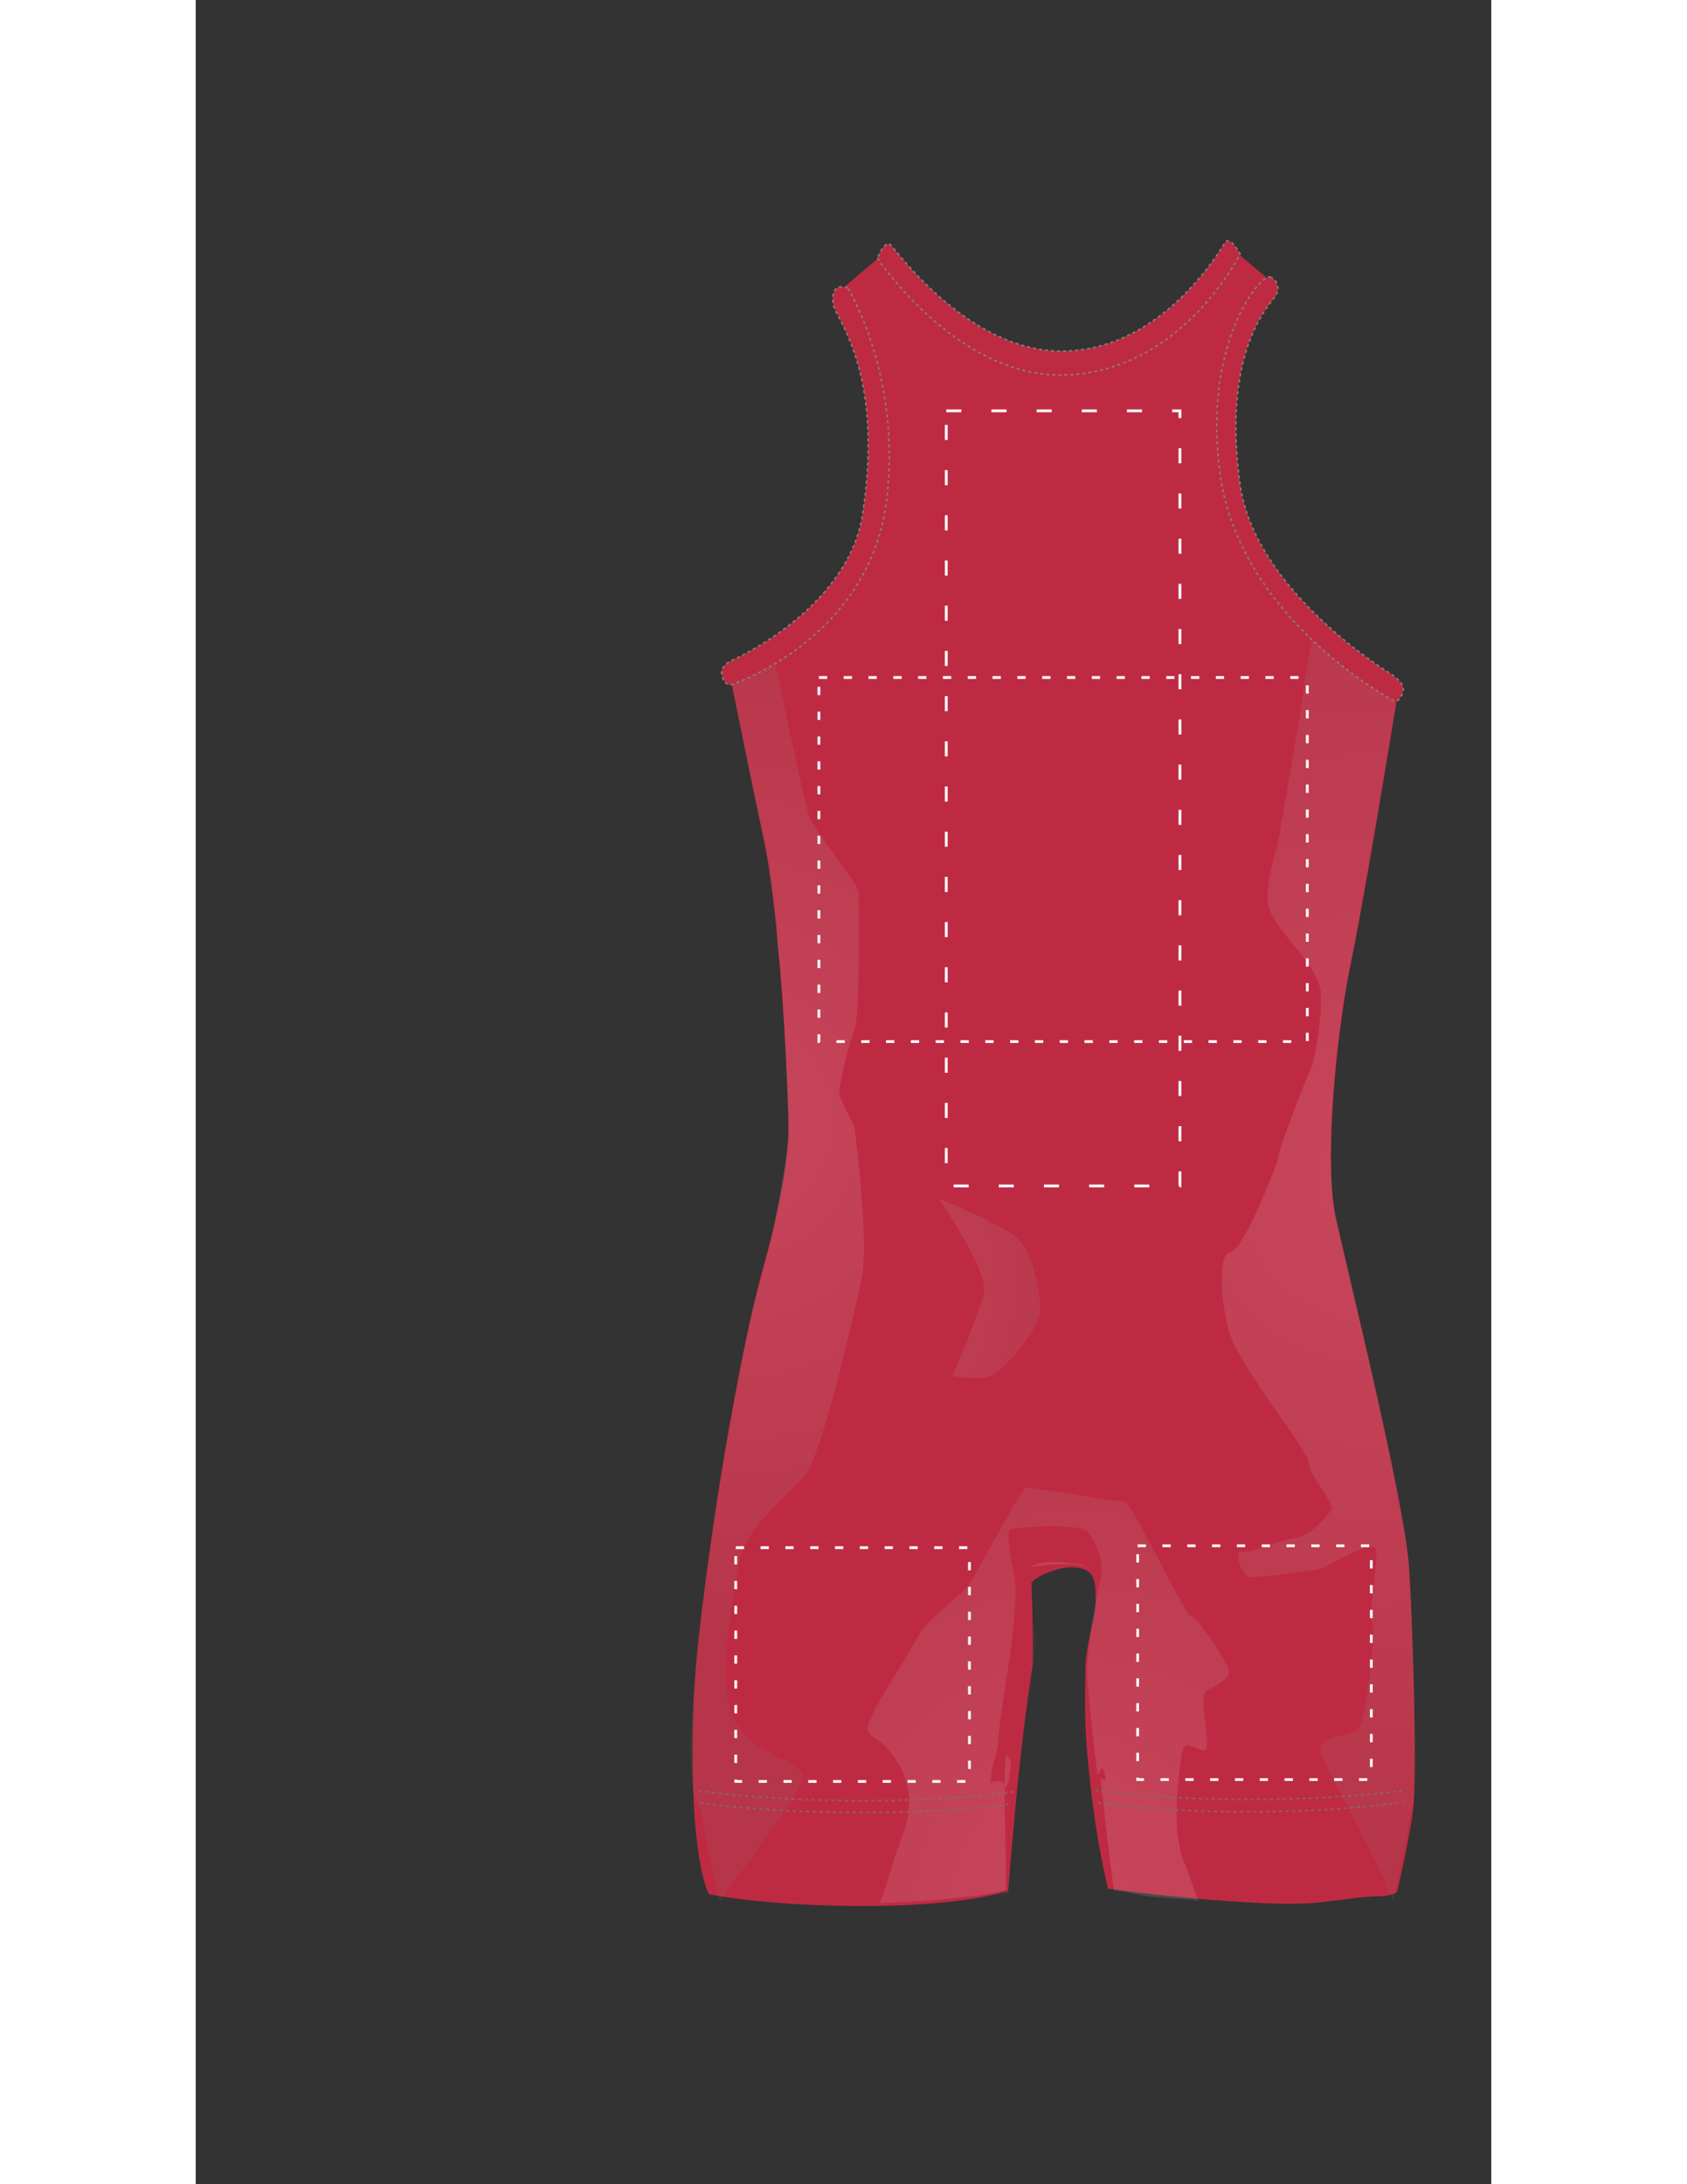 <?xml version="1.0" encoding="utf-8"?>
<!-- Generator: Adobe Illustrator 16.0.0, SVG Export Plug-In . SVG Version: 6.00 Build 0)  -->
<!DOCTYPE svg PUBLIC "-//W3C//DTD SVG 1.1//EN" "http://www.w3.org/Graphics/SVG/1.1/DTD/svg11.dtd">
<svg version="1.1" id="Layer_1" xmlns="http://www.w3.org/2000/svg" xmlns:xlink="http://www.w3.org/1999/xlink" x="0px" y="0px"
	 width="612px" height="792px" viewBox="0 0 470 792" enable-background="new 0 0 612 792" xml:space="preserve">
<rect x="0" y="0" width="470" height="792" fill="#333333" stroke="none"/>
<rect x="105.267" y="162.261" fill="none" width="62.022" height="89.05"/>
<rect x="152.649" y="200.944" fill="none" width="27.027" height="31.185"/>
<rect x="389.068" y="231.119" fill="none" width="63.521" height="63.871"/>
<rect x="446.997" y="221.723" fill="none" width="50.608" height="20.812"/>
<rect x="452.59" y="175.209" fill="none" width="37.337" height="36.357"/>
<rect x="235.677" y="69.237" fill="none" width="137.986" height="24.583"/>
<rect x="92.122" y="250.188" fill="none" width="73.335" height="9.694"/>
<rect x="92.122" y="253.361" fill="none" width="73.335" height="9.693"/>
<rect x="167.048" y="561.172" fill="none" width="270.258" height="26.68"/>
<rect x="166.163" y="563.765" fill="none" width="272.823" height="28.082"/>
<rect x="233.835" y="70.94" fill="none" width="141.974" height="25.672"/>
<rect x="61.693" fill="none" width="488.613" height="632.322"/>
<g>
	<defs>
		<rect id="DSFB_SVGID_1_" x="70.75" y="77.677" width="484.75" height="627.323"/>
	</defs>
	<clipPath id="DSFB_SVGID_2_">
		<use xlink:href="#DSFB_SVGID_1_"  overflow="visible"/>
	</clipPath>
	<g  clip-path="url(#DSFB_SVGID_2_)">
		<defs>
			<rect id="DSFB_SVGID_3_" x="70.75" y="77.677" width="484.75" height="627.323"/>
		</defs>
		<clipPath id="DSFB_SVGID_4_">
			<use xlink:href="#DSFB_SVGID_3_"  overflow="visible"/>
		</clipPath>
    <g id="BODY">
      		<path clip-path="url(#DSFB_SVGID_4_)" fill="#BF2A43" d="M440.178,568.374c-0.23-3.625-0.93-8.723-1.962-14.822
			c-0.414-2.438-0.88-5.039-1.392-7.768c-1.022-5.46-2.224-11.439-3.535-17.695c-1.311-6.258-2.731-12.792-4.192-19.362
			c-1.46-6.571-2.961-13.179-4.435-19.581c-4.785-20.805-9.267-39.44-11.065-47.609c-0.125-0.567-0.241-1.164-0.352-1.776
			c-0.038-0.213-0.075-0.437-0.111-0.654c-0.067-0.402-0.134-0.813-0.195-1.233c-0.041-0.279-0.081-0.563-0.121-0.851
			c-0.048-0.363-0.095-0.739-0.141-1.115c-0.04-0.336-0.081-0.667-0.119-1.011c-0.025-0.238-0.046-0.488-0.071-0.731
			c-0.092-0.928-0.175-1.879-0.245-2.863c-0.01-0.136-0.021-0.268-0.03-0.404c-0.039-0.575-0.074-1.16-0.106-1.752
			c-0.009-0.137-0.015-0.274-0.021-0.411c-0.032-0.627-0.063-1.262-0.088-1.906c0-0.002-0.001-0.003-0.001-0.005
			c-0.112-2.903-0.148-5.984-0.121-9.19c0-0.039,0-0.077,0.001-0.114c0.044-4.816,0.236-9.916,0.546-15.128
			c0.003-0.024,0.004-0.048,0.006-0.073c0.205-3.422,0.461-6.892,0.759-10.36c0.01-0.116,0.02-0.231,0.03-0.347
			c0.295-3.413,0.631-6.823,1.001-10.186c0.013-0.113,0.024-0.227,0.036-0.339c0.181-1.623,0.368-3.235,0.562-4.83
			c0.024-0.198,0.048-0.392,0.072-0.589c0.386-3.146,0.798-6.219,1.229-9.189c0.04-0.27,0.078-0.541,0.117-0.809
			c0.21-1.421,0.422-2.819,0.638-4.186c0.03-0.183,0.06-0.361,0.089-0.542c0.201-1.251,0.403-2.473,0.608-3.667
			c0.036-0.211,0.073-0.427,0.109-0.636c0.221-1.261,0.441-2.482,0.666-3.668c0.047-0.256,0.096-0.507,0.145-0.759
			c0.227-1.192,0.457-2.356,0.688-3.461c0.001-0.007,0.002-0.014,0.004-0.021c1.924-9.21,4.768-25.063,7.582-41.338
			c0.277-1.614,0.557-3.229,0.833-4.845c0.311-1.809,0.62-3.612,0.926-5.407c0.042-0.243,0.082-0.484,0.123-0.727
			c0.19-1.114,0.379-2.224,0.566-3.328c0.04-0.238,0.081-0.477,0.121-0.714c0.186-1.1,0.372-2.195,0.555-3.28
			c0.151-0.893,0.3-1.778,0.448-2.657c0.182-1.069,0.359-2.128,0.535-3.174c0.464-2.762,0.91-5.432,1.334-7.976
			c0.161-0.965,0.318-1.912,0.473-2.837c2.069-12.437,3.488-21.167,3.488-21.167s-13.99-5.151-24.951-16.843
			c-0.297-0.317-0.602-0.618-0.894-0.946c-7.461-8.334-19.433-21.586-27.811-38.09c-4.063-8-7.282-16.76-8.729-26.102
			c-4.431-28.616,16.245-67.286,16.245-67.286l-14.593-12.33c0,0-24.582,40.322-59.831,40.322
			c-38.497,0-65.083-38.864-65.083-38.864l-16.464,13.966c0,0,21.125,26.296,12.397,79.289c-0.021,0.125-0.035,0.246-0.056,0.371
			c-3.673,21.999-16.28,37.074-28.21,46.755c-0.003-0.013-0.007-0.027-0.009-0.041c-12.474,10.118-24.207,14.337-24.207,14.337
			s0.006,0.032,0.009,0.043l-0.01,0.004c0,0,7.606,36.87,12.445,60.304c5.554,26.908,8.705,90.182,8.622,102.587
			c-0.002,0.385-0.008,0.725-0.019,1.005c-0.005,0.182-0.02,0.36-0.027,0.539c-0.05,1.344-0.123,2.687-0.217,4.027
			c-0.042,0.613-0.099,1.226-0.151,1.838c-0.077,0.913-0.16,1.825-0.254,2.734c-0.071,0.674-0.146,1.347-0.226,2.019
			c-0.101,0.854-0.211,1.702-0.326,2.55c-0.091,0.677-0.182,1.355-0.281,2.029c-0.125,0.851-0.264,1.693-0.401,2.537
			c-0.126,0.771-0.249,1.545-0.384,2.309c-0.233,1.324-0.479,2.637-0.735,3.94c-0.155,0.794-0.317,1.581-0.48,2.366
			c-0.146,0.703-0.293,1.399-0.443,2.094c-0.194,0.892-0.386,1.783-0.585,2.661c-0.033,0.142-0.066,0.28-0.099,0.422
			c-2.242,9.784-4.818,18.646-6.589,25.691c-5.014,19.958-14.693,67.552-21.338,126.331c-1.455,12.864-2.096,25.826-2.21,38.227
			c-0.411,44.275,5.902,54.735,5.902,54.735s19.531,4.32,56.45,4.32c25.1,0,40.138-2.572,47.202-4.222v0.002
			c-0.008,0.005,0.058-0.011,0.178-0.041c2.67-0.63,4.152-1.114,4.576-1.261c0.058-0.016,0.099-0.027,0.099-0.027s0-0.006,0-0.007
			c0.024-0.008,0.041-0.014,0.041-0.014s0.001-0.178,0.004-0.495c0.34-3.916,2.594-29.848,3.569-39.344
			c1.436-13.993,3.071-27.063,5.287-41.832c0.553-3.691-0.307-29.057-0.403-29.607c-0.285-1.653,9.535-6.645,16.18-5.907
			c6.603,0.733,7.105,4.457,7.113,11.745v0.2c-0.014,7.336-2.22,9.576-3.692,22.831c-0.149,10.926-0.234,17.209,0.049,23.674
			c0.097,1.825,0.207,3.688,0.331,5.582c0.328,4.404,0.836,9.423,1.608,16.29c2.197,19.528,5.599,33.755,6.122,35.877
			c0.008,0.137,0.012,0.213,0.012,0.213s0.026,0.003,0.041,0.006c0.011,0.041,0.017,0.067,0.017,0.067l2.414,0.274
			c6.803,0.93,26.836,3.493,49.557,4.746c10.197,0.562,19.344,0.786,27.822-0.416c0.006-0.001,6.751-0.832,6.757-0.833
			c10.867-1.543,12.315-0.546,16.098-1.645c0.02-0.006,0.038-0.013,0.059-0.018c0.652-0.189,1.164-0.345,1.514-0.453
			c0.051-0.017,0.081-0.025,0.126-0.04c0.102-0.031,0.185-0.058,0.251-0.078c0.054-0.018,0.081-0.026,0.111-0.036
			c0.022-0.007,0.026-0.008,0.04-0.013c0.011-0.004,0.048-0.016,0.048-0.016s0.623-2.609,1.479-6.484
			c0.071-0.323,0.145-0.655,0.22-0.994c0.148-0.68,0.303-1.392,0.46-2.128c0.079-0.368,0.16-0.744,0.241-1.124
			c0.241-1.142,0.49-2.336,0.739-3.559c1.08-5.299,2.167-11.16,2.768-15.874C443.132,644.573,441.655,591.577,440.178,568.374"/>

    </g>
	</g>
	<g clip-path="url(#DSFB_SVGID_2_)">
		<defs>
			<rect id="DSFB_SVGID_5_" x="70.75" y="77.677" width="484.75" height="627.323"/>
		</defs>
		<clipPath id="DSFB_SVGID_6_">
			<use xlink:href="#DSFB_SVGID_5_"  overflow="visible"/>
		</clipPath>
		<g opacity="0.13" clip-path="url(#DSFB_SVGID_6_)">
			<g>
				<defs>
					<rect id="DSFB_SVGID_7_" x="269.595" y="434.63" width="36.75" height="65.063"/>
				</defs>
				<clipPath id="DSFB_SVGID_8_">
					<use xlink:href="#DSFB_SVGID_7_"  overflow="visible"/>
				</clipPath>
				<g clip-path="url(#DSFB_SVGID_8_)">
					<defs>
						<path id="DSFB_SVGID_9_" d="M298.654,449.559c-4.937-5.169-29.06-14.929-29.06-14.929s18.093,26.418,16.445,33.881
							c-1.645,7.463-11.513,30.434-11.513,30.434s11.519,2.296,15.902-1.148c4.387-3.446,16.446-16.079,15.898-24.117
							C305.781,465.641,303.585,454.726,298.654,449.559"/>
					</defs>
					<clipPath id="DSFB_SVGID_10_">
						<use xlink:href="#DSFB_SVGID_9_"  overflow="visible"/>
					</clipPath>
					
						<radialGradient id="DSFB_SVGID_11_" cx="0.716" cy="792.652" r="0.793" gradientTransform="matrix(152.12 0 0 -159.331 103.797 126757.75)" gradientUnits="userSpaceOnUse">
						<stop  offset="0" style="stop-color:#FFFFFF"/>
						<stop  offset="1" style="stop-color:#877F76"/>
					</radialGradient>
					<rect x="269.595" y="434.63" clip-path="url(#DSFB_SVGID_10_)" fill="url(#DSFB_SVGID_11_)" width="37.28" height="66.61"/>
				</g>
			</g>
		</g>
		<g opacity="0.13" clip-path="url(#DSFB_SVGID_6_)">
			<g>
				<defs>
					<rect id="DSFB_SVGID_12_" x="326.336" y="603.73" width="0.043" height="0.672"/>
				</defs>
				<clipPath id="DSFB_SVGID_13_">
					<use xlink:href="#DSFB_SVGID_12_"  overflow="visible"/>
				</clipPath>
				<g clip-path="url(#DSFB_SVGID_13_)">
					<defs>
						<path id="DSFB_SVGID_14_" d="M326.378,604.402c-0.013-0.228-0.026-0.452-0.042-0.672
							C326.352,603.95,326.365,604.175,326.378,604.402"/>
					</defs>
					<clipPath id="DSFB_SVGID_15_">
						<use xlink:href="#DSFB_SVGID_14_"  overflow="visible"/>
					</clipPath>
					
						<radialGradient id="DSFB_SVGID_16_" cx="34.121" cy="1414.962" r="0.791" gradientTransform="matrix(0.094 0 0 -0.098 323.163 743.269)" gradientUnits="userSpaceOnUse">
						<stop  offset="0" style="stop-color:#FFFFFF"/>
						<stop  offset="1" style="stop-color:#877F76"/>
					</radialGradient>
					<rect x="326.336" y="603.73" clip-path="url(#DSFB_SVGID_15_)" fill="url(#DSFB_SVGID_16_)" width="0.042" height="0.672"/>
				</g>
			</g>
		</g>
		<g opacity="0.13" clip-path="url(#DSFB_SVGID_6_)">
			<g>
				<defs>
					<path id="DSFB_SVGID_17_" d="M326.299,603.308L326.299,603.308z"/>
				</defs>
				<clipPath id="DSFB_SVGID_18_">
					<use xlink:href="#DSFB_SVGID_17_"  overflow="visible"/>
				</clipPath>
			</g>
		</g>
		<g opacity="0.13" clip-path="url(#DSFB_SVGID_6_)">
			<g>
				<defs>
					<rect id="DSFB_SVGID_19_" x="331.115" y="684.854" width="1.563" height="0.445"/>
				</defs>
				<clipPath id="DSFB_SVGID_20_">
					<use xlink:href="#DSFB_SVGID_19_"  overflow="visible"/>
				</clipPath>
				<g clip-path="url(#DSFB_SVGID_20_)">
					<defs>
						<path id="DSFB_SVGID_21_" d="M331.124,684.918l1.555,0.382c-0.77-0.214-1.297-0.366-1.563-0.445L331.124,684.918z"/>
					</defs>
					<clipPath id="DSFB_SVGID_22_">
						<use xlink:href="#DSFB_SVGID_21_"  overflow="visible"/>
					</clipPath>
					
						<radialGradient id="DSFB_SVGID_23_" cx="1.017" cy="816.899" r="0.794" gradientTransform="matrix(3.221 0 0 -3.374 328.751 3441.581)" gradientUnits="userSpaceOnUse">
						<stop  offset="0" style="stop-color:#FFFFFF"/>
						<stop  offset="1" style="stop-color:#877F76"/>
					</radialGradient>
					<rect x="331.115" y="684.854" clip-path="url(#DSFB_SVGID_22_)" fill="url(#DSFB_SVGID_23_)" width="1.563" height="0.445"/>
				</g>
			</g>
		</g>
		<g opacity="0.13" clip-path="url(#DSFB_SVGID_6_)">
			<g>
				<defs>
					<rect id="DSFB_SVGID_24_" x="292.247" y="676.258" width="3.044" height="10.661"/>
				</defs>
				<clipPath id="DSFB_SVGID_25_">
					<use xlink:href="#DSFB_SVGID_24_"  overflow="visible"/>
				</clipPath>
				<g clip-path="url(#DSFB_SVGID_25_)">
					<defs>
						<path id="DSFB_SVGID_26_" d="M292.247,686.919c0.944-0.286,1.775-0.547,2.466-0.771c0.292-1.89,0.458-5.551,0.577-9.891
							c-0.306,5.358-0.576,9.305-0.576,9.305S293.935,686.103,292.247,686.919"/>
					</defs>
					<clipPath id="DSFB_SVGID_27_">
						<use xlink:href="#DSFB_SVGID_26_"  overflow="visible"/>
					</clipPath>
					
						<radialGradient id="DSFB_SVGID_28_" cx="2.352" cy="805.064" r="0.792" gradientTransform="matrix(6.286 0 0 -6.584 279.233 5987.56)" gradientUnits="userSpaceOnUse">
						<stop  offset="0" style="stop-color:#FFFFFF"/>
						<stop  offset="1" style="stop-color:#877F76"/>
					</radialGradient>
					<rect x="292.247" y="676.258" clip-path="url(#DSFB_SVGID_27_)" fill="url(#DSFB_SVGID_28_)" width="3.042" height="10.661"/>
				</g>
			</g>
		</g>
		<g opacity="0.13" clip-path="url(#DSFB_SVGID_6_)">
			<g>
				<defs>
					<rect id="DSFB_SVGID_29_" x="324.301" y="581.033" width="2.164" height="12.579"/>
				</defs>
				<clipPath id="DSFB_SVGID_30_">
					<use xlink:href="#DSFB_SVGID_29_"  overflow="visible"/>
				</clipPath>
				<g clip-path="url(#DSFB_SVGID_30_)">
					<defs>
						<path id="DSFB_SVGID_31_" d="M324.3,593.612c1.017-4.365,2.165-8.185,2.165-12.579C325.721,583.813,324.953,588.585,324.3,593.612"
							/>
					</defs>
					<clipPath id="DSFB_SVGID_32_">
						<use xlink:href="#DSFB_SVGID_31_"  overflow="visible"/>
					</clipPath>
					
						<radialGradient id="DSFB_SVGID_33_" cx="1.248" cy="804.885" r="0.792" gradientTransform="matrix(4.49 0 0 -4.702 319.949 4378.386)" gradientUnits="userSpaceOnUse">
						<stop  offset="0" style="stop-color:#FFFFFF"/>
						<stop  offset="1" style="stop-color:#877F76"/>
					</radialGradient>
					<rect x="324.3" y="581.033" clip-path="url(#DSFB_SVGID_32_)" fill="url(#DSFB_SVGID_33_)" width="2.165" height="12.579"/>
				</g>
			</g>
		</g>
		<g opacity="0.13" clip-path="url(#DSFB_SVGID_6_)">
			<g>
				<defs>
					<rect id="DSFB_SVGID_34_" x="301.708" y="589.909" width="2.848" height="29.557"/>
				</defs>
				<clipPath id="DSFB_SVGID_35_">
					<use xlink:href="#DSFB_SVGID_34_"  overflow="visible"/>
				</clipPath>
				<g clip-path="url(#DSFB_SVGID_35_)">
					<defs>
						<path id="DSFB_SVGID_36_" d="M303.574,605.782c-0.673,4.704-1.289,9.232-1.865,13.685c1.63-10.162,3.459-22.46,2.649-26.7
							c-0.159-0.83-0.338-1.8-0.527-2.858C304.298,594.618,304.414,599.921,303.574,605.782"/>
					</defs>
					<clipPath id="DSFB_SVGID_37_">
						<use xlink:href="#DSFB_SVGID_36_"  overflow="visible"/>
					</clipPath>
					
						<radialGradient id="DSFB_SVGID_38_" cx="2.036" cy="802.868" r="0.792" gradientTransform="matrix(5.984 0 0 -6.268 291.186 5651.336)" gradientUnits="userSpaceOnUse">
						<stop  offset="0" style="stop-color:#FFFFFF"/>
						<stop  offset="1" style="stop-color:#877F76"/>
					</radialGradient>
					<rect x="301.708" y="589.908" clip-path="url(#DSFB_SVGID_37_)" fill="url(#DSFB_SVGID_38_)" width="3.459" height="29.559"/>
				</g>
			</g>
		</g>
		<g opacity="0.13" clip-path="url(#DSFB_SVGID_6_)">
			<g>
				<defs>
					<rect id="DSFB_SVGID_39_" x="302.825" y="566.414" width="22.069" height="3.495"/>
				</defs>
				<clipPath id="DSFB_SVGID_40_">
					<use xlink:href="#DSFB_SVGID_39_"  overflow="visible"/>
				</clipPath>
				<g clip-path="url(#DSFB_SVGID_40_)">
					<defs>
						<path id="DSFB_SVGID_41_" d="M319.819,567.112c-5.231-0.608-13.641-1.679-16.994,1.28c4.522-1.093,18.449-2.313,21.142,0.507
							c0.333,0.349,0.639,0.683,0.928,1.01C323.925,568.386,322.36,567.408,319.819,567.112"/>
					</defs>
					<clipPath id="DSFB_SVGID_42_">
						<use xlink:href="#DSFB_SVGID_41_"  overflow="visible"/>
					</clipPath>
					
						<radialGradient id="DSFB_SVGID_43_" cx="0.631" cy="793.593" r="0.791" gradientTransform="matrix(45.477 0 0 -47.633 286.976 38370.629)" gradientUnits="userSpaceOnUse">
						<stop  offset="0" style="stop-color:#FFFFFF"/>
						<stop  offset="1" style="stop-color:#877F76"/>
					</radialGradient>
					<rect x="302.825" y="565.434" clip-path="url(#DSFB_SVGID_42_)" fill="url(#DSFB_SVGID_43_)" width="22.069" height="4.476"/>
				</g>
			</g>
		</g>
		<g opacity="0.13" clip-path="url(#DSFB_SVGID_6_)">
			<g>
				<defs>
					<rect id="DSFB_SVGID_44_" x="243.803" y="539.375" width="131.037" height="150.706"/>
				</defs>
				<clipPath id="DSFB_SVGID_45_">
					<use xlink:href="#DSFB_SVGID_44_"  overflow="visible"/>
				</clipPath>
				<g clip-path="url(#DSFB_SVGID_45_)">
					<defs>
						<path id="DSFB_SVGID_46_" d="M374.84,606.263c0-2.87-11.513-20.101-13.707-20.101c-2.192,0-21.482-41.621-24.225-41.621
							c-2.739,0-33.992-5.166-35.638-5.166c-1.645,0-18.537,32.434-21.276,35.88c-2.742,3.441-15.356,12.63-18.099,18.374
							c-2.741,5.739-18.092,28.139-18.092,32.733c0,4.593,4.39,2.045,10.968,12.955c6.576,10.915,3.836,21.249,0.549,29.287
							c-2.184,5.339-4.902,16.462-7.25,21.477c13.174-0.42,36.611-2.065,45.841-4.718c0.243-8.551-1.118-44.311,0-48.291
							c0.96-3.42,1.804,6.98,2.39-3.771c-0.265,2.519-0.526,5.048-0.776,7.612c-1.056,10.771-2.409,5.873-2.409,5.873
							s-0.948-1.79-4.77-0.278c0.224-7.94,2.65-9.415,2.915-16.908c0.171-4.841,4.513-30.898,5.034-36.912
							c0.522-6.015,1.837-14.905,0.532-21.74c-1.306-6.835-2.61-15.036-1.565-16.128c1.044-1.096,25.056-2.734,28.188,0.546
							c3.133,3.28,6.525,11.208,4.699,18.043c-1.827,6.833-4.826,26.574-4.826,31.769s3.189,33.917,3.71,37.744
							c0.403,2.958,1.742-6.801,3.179,2.477c-0.734-0.188-1.398-0.313-2.001-0.403c0.587,4.715,3.531,31.426,4.918,40.368
							l9.273,1.666c5.781,1.268,13.027,1.128,21.463,2.22c-1.167-2.187-3.743-10.701-4.924-13.178
							c-5.479-11.481-2.193-34.454-1.101-40.773c1.101-6.319,7.678,1.973,8.776-1.473c1.1-3.448-2.743-18.948,0-20.671
							C369.361,611.435,374.84,609.134,374.84,606.263"/>
					</defs>
					<clipPath id="DSFB_SVGID_47_">
						<use xlink:href="#DSFB_SVGID_46_"  overflow="visible"/>
					</clipPath>
					
						<radialGradient id="DSFB_SVGID_48_" cx="0.518" cy="792.794" r="0.792" gradientTransform="matrix(270.091 0 0 -282.894 180.008 224965.516)" gradientUnits="userSpaceOnUse">
						<stop  offset="0" style="stop-color:#FFFFFF"/>
						<stop  offset="1" style="stop-color:#877F76"/>
					</radialGradient>
					<rect x="243.803" y="539.375" clip-path="url(#DSFB_SVGID_47_)" fill="url(#DSFB_SVGID_48_)" width="131.037" height="150.706"/>
				</g>
			</g>
		</g>
		<g opacity="0.13" clip-path="url(#DSFB_SVGID_6_)">
			<g>
				<defs>
					<rect id="DSFB_SVGID_49_" x="322.642" y="609.776" width="0.07" height="2.985"/>
				</defs>
				<clipPath id="DSFB_SVGID_50_">
					<use xlink:href="#DSFB_SVGID_49_"  overflow="visible"/>
				</clipPath>
				<g clip-path="url(#DSFB_SVGID_50_)">
					<defs>
						<path id="DSFB_SVGID_51_" d="M322.642,611.918c0,0.197,0.015,0.497,0.036,0.844c0.01-0.954,0.022-1.95,0.034-2.985
							C322.669,610.617,322.642,611.36,322.642,611.918"/>
					</defs>
					<clipPath id="DSFB_SVGID_52_">
						<use xlink:href="#DSFB_SVGID_51_"  overflow="visible"/>
					</clipPath>
					
						<radialGradient id="DSFB_SVGID_53_" cx="22.427" cy="1114.326" r="0.792" gradientTransform="matrix(0.188 0 0 -0.197 318.473 831.844)" gradientUnits="userSpaceOnUse">
						<stop  offset="0" style="stop-color:#FFFFFF"/>
						<stop  offset="1" style="stop-color:#877F76"/>
					</radialGradient>
					<rect x="322.642" y="609.776" clip-path="url(#DSFB_SVGID_52_)" fill="url(#DSFB_SVGID_53_)" width="0.07" height="2.985"/>
				</g>
			</g>
		</g>
		<g opacity="0.13" clip-path="url(#DSFB_SVGID_6_)">
			<g>
				<defs>
					<path id="DSFB_SVGID_54_" d="M324.068,597.236L324.068,597.236z"/>
				</defs>
				<clipPath id="DSFB_SVGID_55_">
					<use xlink:href="#DSFB_SVGID_54_"  overflow="visible"/>
				</clipPath>
			</g>
		</g>
		<g opacity="0.13" clip-path="url(#DSFB_SVGID_6_)">
			<g>
				<defs>
					<rect id="DSFB_SVGID_56_" x="179.653" y="238.985" width="62.75" height="450.521"/>
				</defs>
				<clipPath id="DSFB_SVGID_57_">
					<use xlink:href="#DSFB_SVGID_56_"  overflow="visible"/>
				</clipPath>
				<g clip-path="url(#DSFB_SVGID_57_)">
					<defs>
						<path id="DSFB_SVGID_58_" d="M220.256,644.553c0.547-6.314-17.547-7.217-24.672-20.426c-7.127-13.206-0.548-45.363,1.643-57.998
							c2.192-12.637,18.639-24.693,24.122-31.585c5.484-6.892,17.547-57.419,20.286-71.208c2.741-13.78-2.739-55.124-2.739-55.124
							s-5.488-9.768-5.488-12.062c0-2.296,3.291-17.231,5.486-22.399c2.193-5.166,1.644-46.512,1.644-49.958
							c0-3.446-15.902-21.824-18.096-28.139c-1.551-4.468-8.552-37.636-12.518-56.668c-2.242,1.39-14.892,7-15.313,8.216
							c1.689,12.096,11.379,56.565,11.379,56.565c1.528,5.87,3.057,16.364,4.245,27.571c0.85,2.74,0.418,11.479,1.528,17.075
							c1.528,10.317,3.396,58.417,3.396,63.146c0,5.139-5.248,32.721-6.098,36.585c-1.48,6.713-5.877,20.355-9.031,35.893
							c-6.293,30.999-13.128,70.705-17.556,109.86c-6.646,58.778,0.523,61.572,0.523,61.572s6.65,35.584,7.413,33.986
							C192.607,684.864,219.708,650.866,220.256,644.553"/>
					</defs>
					<clipPath id="DSFB_SVGID_59_">
						<use xlink:href="#DSFB_SVGID_58_"  overflow="visible"/>
					</clipPath>
					
						<radialGradient id="DSFB_SVGID_60_" cx="0.67" cy="792.539" r="0.792" gradientTransform="matrix(221.487 0 0 -231.986 45.852 184264.469)" gradientUnits="userSpaceOnUse">
						<stop  offset="0" style="stop-color:#FFFFFF"/>
						<stop  offset="1" style="stop-color:#877F76"/>
					</radialGradient>
					<rect x="175.831" y="238.985" clip-path="url(#DSFB_SVGID_59_)" fill="url(#DSFB_SVGID_60_)" width="68.545" height="452.067"/>
				</g>
			</g>
		</g>
		<g opacity="0.13" clip-path="url(#DSFB_SVGID_6_)">
			<g>
				<defs>
					<rect id="DSFB_SVGID_61_" x="372.204" y="226.089" width="70.03" height="463.381"/>
				</defs>
				<clipPath id="DSFB_SVGID_62_">
					<use xlink:href="#DSFB_SVGID_61_"  overflow="visible"/>
				</clipPath>
				<g clip-path="url(#DSFB_SVGID_62_)">
					<defs>
						<path id="DSFB_SVGID_63_" d="M441.615,653.249c1.476-11.603,0.041-61.672-1.438-84.875
							c-1.476-23.201-22.152-106.729-26.581-126.838c-4.431-20.108-0.173-65.571,4.995-90.321
							c4.246-20.324,13.58-76.674,16.564-94.854c-0.762-2.408,0.966-3.776,0.16-6.538c-5.007-2.345-14.647-7.606-22.459-16.333
							c-1.922-2.147-4.07-4.629-6.326-7.401c-2.455,10.634-4.219,18.905-4.374,21.329c-0.55,8.615-8.224,49.385-8.772,53.98
							c-0.547,4.596-5.487,17.805-4.387,26.417c1.095,8.612,18.639,21.82,19.186,32.157c0.552,10.339-2.735,26.417-3.834,28.138
							c-1.098,1.724-11.512,28.714-11.512,31.008c0,2.301-13.164,35.029-17.547,35.029c-4.386,0-3.836,17.809,0,29.867
							c3.837,12.057,27.961,41.344,28.51,46.513c0.549,5.171,9.323,14.358,8.226,16.656c-1.101,2.295-7.677,9.755-12.61,10.333
							c-4.933,0.576-18.1,6.314-20.288,5.167c-2.19-1.148-0.548,9.188,3.837,9.188s24.121-2.299,26.317-3.445
							c2.195-1.144,17-9.761,18.643-6.892c1.646,2.871-2.745,21.821-1.1,26.993c1.647,5.168-2.744,35.604-4.935,38.475
							c-2.191,2.87-15.35,2.05-13.707,8.365c1.65,6.313,23.733,44.517,26.076,54.088
							C434.477,690.339,441.615,653.249,441.615,653.249"/>
					</defs>
					<clipPath id="DSFB_SVGID_64_">
						<use xlink:href="#DSFB_SVGID_63_"  overflow="visible"/>
					</clipPath>
					
						<radialGradient id="DSFB_SVGID_65_" cx="0.42" cy="792.548" r="0.791" gradientTransform="matrix(294.742 0 0 -308.713 303.543 245097.484)" gradientUnits="userSpaceOnUse">
						<stop  offset="0" style="stop-color:#FFFFFF"/>
						<stop  offset="1" style="stop-color:#877F76"/>
					</radialGradient>
					<rect x="370.905" y="226.089" clip-path="url(#DSFB_SVGID_64_)" fill="url(#DSFB_SVGID_65_)" width="72.186" height="464.25"/>
				</g>
			</g>
		</g>
		<g opacity="0.75" clip-path="url(#DSFB_SVGID_6_)">
			<g>
				<defs>
					<rect id="DSFB_SVGID_66_" x="182.445" y="648.86" width="256.616" height="8.637"/>
				</defs>
				<clipPath id="DSFB_SVGID_67_">
					<use xlink:href="#DSFB_SVGID_66_"  overflow="visible"/>
				</clipPath>
				
					<path clip-path="url(#DSFB_SVGID_67_)" fill="none" stroke="#7A726F" stroke-width="0.604" stroke-miterlimit="10" stroke-dasharray="1.208,1.208" d="
					M182.479,649.342c32.322,4.513,82.048,4.92,114.372,0.407"/>
				
					<path clip-path="url(#DSFB_SVGID_67_)" fill="none" stroke="#7A726F" stroke-width="0.604" stroke-miterlimit="10" stroke-dasharray="1.208,1.208" d="
					M182.859,653.683c32.322,4.513,80.816,4.883,113.139,0.37"/>
				
					<path clip-path="url(#DSFB_SVGID_67_)" fill="none" stroke="#7A726F" stroke-width="0.589" stroke-miterlimit="10" stroke-dasharray="1.177,1.177" d="
					M326.301,649.152c32.001,4.513,80.728,4.451,112.729-0.061"/>
				
					<path clip-path="url(#DSFB_SVGID_67_)" fill="none" stroke="#7A726F" stroke-width="0.589" stroke-miterlimit="10" stroke-dasharray="1.177,1.177" d="
					M327.188,653.681c32,4.513,79.103,4.307,111.104-0.206"/>
			</g>
		</g>
	</g>
	<g clip-path="url(#DSFB_SVGID_2_)">
		<defs>
			<rect id="DSFB_SVGID_68_" x="70.75" y="77.677" width="484.75" height="627.323"/>
		</defs>
		<clipPath id="DSFB_SVGID_69_">
			<use xlink:href="#DSFB_SVGID_68_"  overflow="visible"/>
		</clipPath>
		<path clip-path="url(#DSFB_SVGID_69_)" fill="#BF2A43" d="M236.534,104.355c0,0-6.48-2.677-5.301,5.875
			c0.707,5.123,18.721,24.274,10.684,76.315c-5.362,34.72-47.773,53.101-47.773,53.101s-3.904,1.743-3.304,4.883
			c0.797,4.175,3.304,3.797,3.304,3.797s50.434-16.159,56.548-67.398C256.054,135.996,236.534,104.355,236.534,104.355"/>
		
			<path clip-path="url(#DSFB_SVGID_69_)" fill="none" stroke="#877F76" stroke-width="0.547" stroke-miterlimit="10" stroke-dasharray="1.093,1.093" d="
			M236.534,104.355c0,0-6.48-2.677-5.301,5.875c0.707,5.123,18.721,24.274,10.684,76.315c-5.362,34.72-47.773,53.101-47.773,53.101
			s-3.904,1.743-3.304,4.883c0.797,4.175,3.304,3.797,3.304,3.797s50.434-16.159,56.548-67.398
			C256.054,135.996,236.534,104.355,236.534,104.355z"/>
		<path clip-path="url(#DSFB_SVGID_69_)" fill="#BF2A43" d="M389.803,100.431c2.77,1.309,3.603,3.968,1.926,6.962
			c-1.26,2.247-19.776,18.821-12.829,68.43c5.362,38.293,53.217,67.602,53.217,67.602s6.672,3.748,5.935,6.912
			c-1.238,5.316-3.772,3.546-3.772,3.546s-55.214-29.211-62.591-81.516C364.916,124.336,386.636,98.935,389.803,100.431"/>
		
			<path clip-path="url(#DSFB_SVGID_69_)" fill="none" stroke="#877F76" stroke-width="0.547" stroke-miterlimit="10" stroke-dasharray="1.093,1.093" d="
			M389.803,100.431c2.77,1.309,3.603,3.968,1.926,6.962c-1.26,2.247-19.776,18.821-12.829,68.43
			c5.362,38.293,53.217,67.602,53.217,67.602s6.672,3.748,5.935,6.912c-1.238,5.316-3.772,3.546-3.772,3.546
			s-55.214-29.211-62.591-81.516C364.916,124.336,386.636,98.935,389.803,100.431z"/>
		<path clip-path="url(#DSFB_SVGID_69_)" fill="#BF2A43" d="M247.279,93.618c0,0,28.507,42.766,66.785,42.378
			c43.448-0.439,64.835-43.91,64.835-43.91s-3.642-6.875-5.513-4.062c-1.871,2.814-22.8,38.927-58.835,39.292
			c-33.793,0.341-60.062-36.07-62.325-38.411C249.964,86.564,247.279,93.618,247.279,93.618"/>
		<path clip-path="url(#DSFB_SVGID_69_)" fill="none" stroke="#877F76" stroke-width="0.547" stroke-dasharray="1.093,1.093" d="
			M247.279,93.618c0,0,28.507,42.766,66.785,42.378c43.448-0.439,64.835-43.91,64.835-43.91s-3.642-6.875-5.513-4.062
			c-1.871,2.814-22.8,38.927-58.835,39.292c-33.793,0.341-60.062-36.07-62.325-38.411C249.964,86.564,247.279,93.618,247.279,93.618
			z"/>
	</g>
	<g id="CENTER_BODY">
    		<rect x="226.079" y="245.668" clip-path="url(#DSFB_SVGID_2_)" fill="none" stroke="#FFFFFF" stroke-miterlimit="10" stroke-dasharray="3,6" width="177.175" height="132.012"/>
  </g>
	<g id="BOX_VERTICAL">
    		<rect x="272.284" y="148.972" clip-path="url(#DSFB_SVGID_2_)" fill="none" stroke="#FFFFFF" stroke-miterlimit="10" stroke-dasharray="5.463,10.925" width="84.766" height="281.057"/>
  </g>
	<g id="BOTTOM_LEFT">
    		<rect x="195.917" y="561.191" clip-path="url(#DSFB_SVGID_2_)" fill="none" stroke="#FFFFFF" stroke-miterlimit="10" stroke-dasharray="3,6" width="84.767" height="84.767"/>
  </g>
	<g id="BOTTOM_RIGHT">
    		<rect x="341.708" y="560.509" clip-path="url(#DSFB_SVGID_2_)" fill="none" stroke="#FFFFFF" stroke-miterlimit="10" stroke-dasharray="3,6" width="84.768" height="84.767"/>
  </g>
</g>
  <g id="CUSTOM"></g>
</svg>

